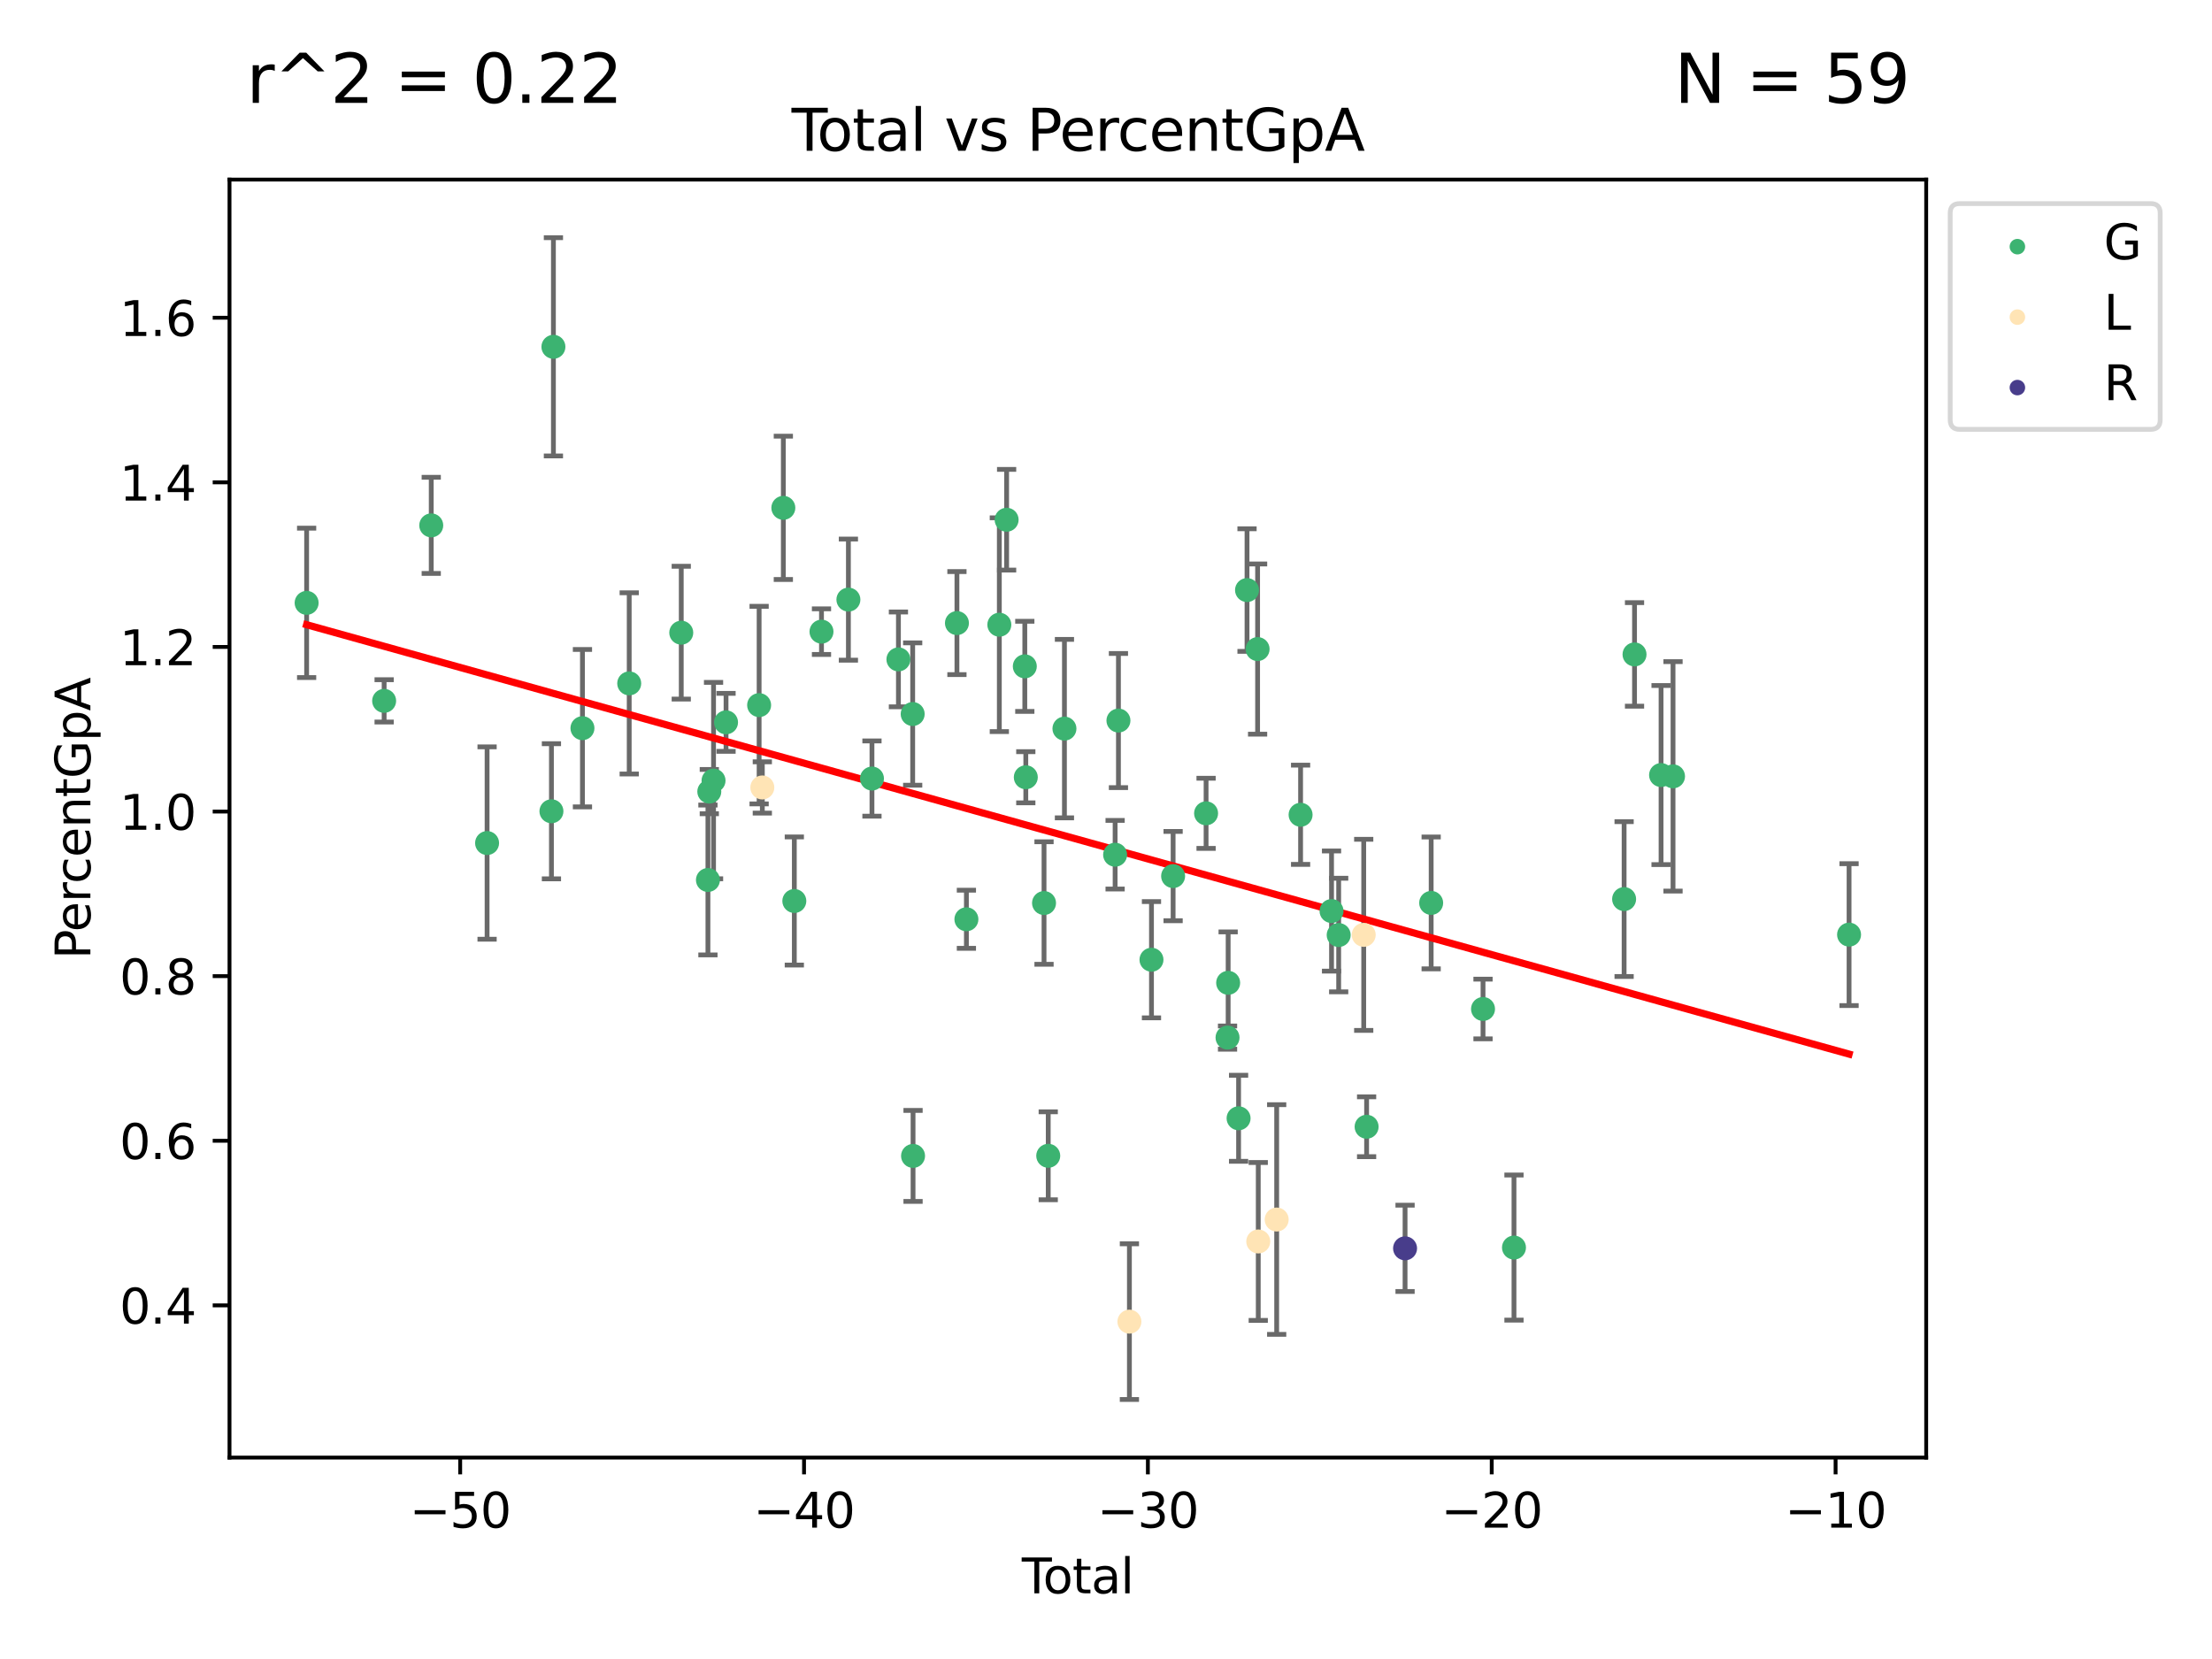<?xml version="1.0" encoding="utf-8" standalone="no"?>
<!DOCTYPE svg PUBLIC "-//W3C//DTD SVG 1.1//EN"
  "http://www.w3.org/Graphics/SVG/1.1/DTD/svg11.dtd">
<svg xmlns:xlink="http://www.w3.org/1999/xlink" width="460.8pt" height="345.6pt" viewBox="0 0 460.8 345.6" xmlns="http://www.w3.org/2000/svg" version="1.1">
 <defs>
  <style type="text/css">*{stroke-linejoin: round; stroke-linecap: butt}</style>
 </defs>
 <g id="figure_1">
  <g id="patch_1">
   <path d="M 0 345.6 
L 460.8 345.6 
L 460.8 0 
L 0 0 
z
" style="fill: #ffffff"/>
  </g>
  <g id="axes_1">
   <g id="patch_2">
    <path d="M 47.81 303.64 
L 401.26 303.64 
L 401.26 37.411 
L 47.81 37.411 
z
" style="fill: #ffffff"/>
   </g>
   <g id="PathCollection_1">
    <defs>
     <path id="me0193d5824" d="M 0 1.118 
C 0.297 1.118 0.581 1 0.791 0.791 
C 1 0.581 1.118 0.297 1.118 0 
C 1.118 -0.297 1 -0.581 0.791 -0.791 
C 0.581 -1 0.297 -1.118 0 -1.118 
C -0.297 -1.118 -0.581 -1 -0.791 -0.791 
C -1 -0.581 -1.118 -0.297 -1.118 0 
C -1.118 0.297 -1 0.581 -0.791 0.791 
C -0.581 1 -0.297 1.118 0 1.118 
z
" style="stroke: #3cb371"/>
    </defs>
    <g clip-path="url(#p0955174770)">
     <use xlink:href="#me0193d5824" x="63.876" y="125.587" style="fill: #3cb371; stroke: #3cb371"/>
     <use xlink:href="#me0193d5824" x="80.023" y="146.001" style="fill: #3cb371; stroke: #3cb371"/>
     <use xlink:href="#me0193d5824" x="89.836" y="109.444" style="fill: #3cb371; stroke: #3cb371"/>
     <use xlink:href="#me0193d5824" x="101.468" y="175.621" style="fill: #3cb371; stroke: #3cb371"/>
     <use xlink:href="#me0193d5824" x="114.874" y="169.002" style="fill: #3cb371; stroke: #3cb371"/>
     <use xlink:href="#me0193d5824" x="115.287" y="72.246" style="fill: #3cb371; stroke: #3cb371"/>
     <use xlink:href="#me0193d5824" x="121.335" y="151.692" style="fill: #3cb371; stroke: #3cb371"/>
     <use xlink:href="#me0193d5824" x="131.077" y="142.363" style="fill: #3cb371; stroke: #3cb371"/>
     <use xlink:href="#me0193d5824" x="141.918" y="131.799" style="fill: #3cb371; stroke: #3cb371"/>
     <use xlink:href="#me0193d5824" x="147.475" y="183.316" style="fill: #3cb371; stroke: #3cb371"/>
     <use xlink:href="#me0193d5824" x="147.761" y="164.901" style="fill: #3cb371; stroke: #3cb371"/>
     <use xlink:href="#me0193d5824" x="148.644" y="162.611" style="fill: #3cb371; stroke: #3cb371"/>
     <use xlink:href="#me0193d5824" x="151.246" y="150.478" style="fill: #3cb371; stroke: #3cb371"/>
     <use xlink:href="#me0193d5824" x="158.14" y="146.887" style="fill: #3cb371; stroke: #3cb371"/>
     <use xlink:href="#me0193d5824" x="163.184" y="105.792" style="fill: #3cb371; stroke: #3cb371"/>
     <use xlink:href="#me0193d5824" x="165.473" y="187.694" style="fill: #3cb371; stroke: #3cb371"/>
     <use xlink:href="#me0193d5824" x="171.131" y="131.583" style="fill: #3cb371; stroke: #3cb371"/>
     <use xlink:href="#me0193d5824" x="176.738" y="124.91" style="fill: #3cb371; stroke: #3cb371"/>
     <use xlink:href="#me0193d5824" x="181.647" y="162.185" style="fill: #3cb371; stroke: #3cb371"/>
     <use xlink:href="#me0193d5824" x="187.159" y="137.365" style="fill: #3cb371; stroke: #3cb371"/>
     <use xlink:href="#me0193d5824" x="190.128" y="148.744" style="fill: #3cb371; stroke: #3cb371"/>
     <use xlink:href="#me0193d5824" x="190.206" y="240.799" style="fill: #3cb371; stroke: #3cb371"/>
     <use xlink:href="#me0193d5824" x="199.347" y="129.8" style="fill: #3cb371; stroke: #3cb371"/>
     <use xlink:href="#me0193d5824" x="201.319" y="191.501" style="fill: #3cb371; stroke: #3cb371"/>
     <use xlink:href="#me0193d5824" x="208.179" y="130.138" style="fill: #3cb371; stroke: #3cb371"/>
     <use xlink:href="#me0193d5824" x="209.697" y="108.273" style="fill: #3cb371; stroke: #3cb371"/>
     <use xlink:href="#me0193d5824" x="213.486" y="138.811" style="fill: #3cb371; stroke: #3cb371"/>
     <use xlink:href="#me0193d5824" x="213.693" y="161.918" style="fill: #3cb371; stroke: #3cb371"/>
     <use xlink:href="#me0193d5824" x="217.491" y="188.119" style="fill: #3cb371; stroke: #3cb371"/>
     <use xlink:href="#me0193d5824" x="218.367" y="240.773" style="fill: #3cb371; stroke: #3cb371"/>
     <use xlink:href="#me0193d5824" x="221.743" y="151.783" style="fill: #3cb371; stroke: #3cb371"/>
     <use xlink:href="#me0193d5824" x="232.299" y="178.053" style="fill: #3cb371; stroke: #3cb371"/>
     <use xlink:href="#me0193d5824" x="232.992" y="150.105" style="fill: #3cb371; stroke: #3cb371"/>
     <use xlink:href="#me0193d5824" x="239.874" y="199.928" style="fill: #3cb371; stroke: #3cb371"/>
     <use xlink:href="#me0193d5824" x="244.381" y="182.505" style="fill: #3cb371; stroke: #3cb371"/>
     <use xlink:href="#me0193d5824" x="251.249" y="169.43" style="fill: #3cb371; stroke: #3cb371"/>
     <use xlink:href="#me0193d5824" x="255.718" y="216.149" style="fill: #3cb371; stroke: #3cb371"/>
     <use xlink:href="#me0193d5824" x="255.847" y="204.74" style="fill: #3cb371; stroke: #3cb371"/>
     <use xlink:href="#me0193d5824" x="258.02" y="232.96" style="fill: #3cb371; stroke: #3cb371"/>
     <use xlink:href="#me0193d5824" x="259.778" y="122.923" style="fill: #3cb371; stroke: #3cb371"/>
     <use xlink:href="#me0193d5824" x="261.981" y="135.213" style="fill: #3cb371; stroke: #3cb371"/>
     <use xlink:href="#me0193d5824" x="270.937" y="169.73" style="fill: #3cb371; stroke: #3cb371"/>
     <use xlink:href="#me0193d5824" x="277.384" y="189.787" style="fill: #3cb371; stroke: #3cb371"/>
     <use xlink:href="#me0193d5824" x="278.871" y="194.783" style="fill: #3cb371; stroke: #3cb371"/>
     <use xlink:href="#me0193d5824" x="284.689" y="234.722" style="fill: #3cb371; stroke: #3cb371"/>
     <use xlink:href="#me0193d5824" x="298.138" y="188.093" style="fill: #3cb371; stroke: #3cb371"/>
     <use xlink:href="#me0193d5824" x="308.941" y="210.189" style="fill: #3cb371; stroke: #3cb371"/>
     <use xlink:href="#me0193d5824" x="315.39" y="259.891" style="fill: #3cb371; stroke: #3cb371"/>
     <use xlink:href="#me0193d5824" x="338.333" y="187.295" style="fill: #3cb371; stroke: #3cb371"/>
     <use xlink:href="#me0193d5824" x="340.502" y="136.328" style="fill: #3cb371; stroke: #3cb371"/>
     <use xlink:href="#me0193d5824" x="346.03" y="161.457" style="fill: #3cb371; stroke: #3cb371"/>
     <use xlink:href="#me0193d5824" x="348.522" y="161.73" style="fill: #3cb371; stroke: #3cb371"/>
     <use xlink:href="#me0193d5824" x="385.194" y="194.698" style="fill: #3cb371; stroke: #3cb371"/>
    </g>
   </g>
   <g id="PathCollection_2">
    <defs>
     <path id="m90d10469d2" d="M 0 1.118 
C 0.297 1.118 0.581 1 0.791 0.791 
C 1 0.581 1.118 0.297 1.118 0 
C 1.118 -0.297 1 -0.581 0.791 -0.791 
C 0.581 -1 0.297 -1.118 0 -1.118 
C -0.297 -1.118 -0.581 -1 -0.791 -0.791 
C -1 -0.581 -1.118 -0.297 -1.118 0 
C -1.118 0.297 -1 0.581 -0.791 0.791 
C -0.581 1 -0.297 1.118 0 1.118 
z
" style="stroke: #ffe4b5"/>
    </defs>
    <g clip-path="url(#p0955174770)">
     <use xlink:href="#m90d10469d2" x="158.806" y="164.042" style="fill: #ffe4b5; stroke: #ffe4b5"/>
     <use xlink:href="#m90d10469d2" x="235.276" y="275.322" style="fill: #ffe4b5; stroke: #ffe4b5"/>
     <use xlink:href="#m90d10469d2" x="262.118" y="258.62" style="fill: #ffe4b5; stroke: #ffe4b5"/>
     <use xlink:href="#m90d10469d2" x="265.955" y="254.051" style="fill: #ffe4b5; stroke: #ffe4b5"/>
     <use xlink:href="#m90d10469d2" x="284.087" y="194.748" style="fill: #ffe4b5; stroke: #ffe4b5"/>
    </g>
   </g>
   <g id="PathCollection_3">
    <defs>
     <path id="m3d578e8b15" d="M 0 1.118 
C 0.297 1.118 0.581 1 0.791 0.791 
C 1 0.581 1.118 0.297 1.118 0 
C 1.118 -0.297 1 -0.581 0.791 -0.791 
C 0.581 -1 0.297 -1.118 0 -1.118 
C -0.297 -1.118 -0.581 -1 -0.791 -0.791 
C -1 -0.581 -1.118 -0.297 -1.118 0 
C -1.118 0.297 -1 0.581 -0.791 0.791 
C -0.581 1 -0.297 1.118 0 1.118 
z
" style="stroke: #483d8b"/>
    </defs>
    <g clip-path="url(#p0955174770)">
     <use xlink:href="#m3d578e8b15" x="292.701" y="260.051" style="fill: #483d8b; stroke: #483d8b"/>
    </g>
   </g>
   <g id="matplotlib.axis_1">
    <g id="xtick_1">
     <g id="line2d_1">
      <defs>
       <path id="m7d3eb7e6e9" d="M 0 0 
L 0 3.5 
" style="stroke: #000000; stroke-width: 0.8"/>
      </defs>
      <g>
       <use xlink:href="#m7d3eb7e6e9" x="95.864" y="303.64" style="stroke: #000000; stroke-width: 0.8"/>
      </g>
     </g>
     <g id="text_1">
      <!-- −50 -->
      <g transform="translate(85.312 318.238)scale(0.1 -0.1)">
       <defs>
        <path id="DejaVuSans-2212" d="M 678 2272 
L 4684 2272 
L 4684 1741 
L 678 1741 
L 678 2272 
z
" transform="scale(0.016)"/>
        <path id="DejaVuSans-35" d="M 691 4666 
L 3169 4666 
L 3169 4134 
L 1269 4134 
L 1269 2991 
Q 1406 3038 1543 3061 
Q 1681 3084 1819 3084 
Q 2600 3084 3056 2656 
Q 3513 2228 3513 1497 
Q 3513 744 3044 326 
Q 2575 -91 1722 -91 
Q 1428 -91 1123 -41 
Q 819 9 494 109 
L 494 744 
Q 775 591 1075 516 
Q 1375 441 1709 441 
Q 2250 441 2565 725 
Q 2881 1009 2881 1497 
Q 2881 1984 2565 2268 
Q 2250 2553 1709 2553 
Q 1456 2553 1204 2497 
Q 953 2441 691 2322 
L 691 4666 
z
" transform="scale(0.016)"/>
        <path id="DejaVuSans-30" d="M 2034 4250 
Q 1547 4250 1301 3770 
Q 1056 3291 1056 2328 
Q 1056 1369 1301 889 
Q 1547 409 2034 409 
Q 2525 409 2770 889 
Q 3016 1369 3016 2328 
Q 3016 3291 2770 3770 
Q 2525 4250 2034 4250 
z
M 2034 4750 
Q 2819 4750 3233 4129 
Q 3647 3509 3647 2328 
Q 3647 1150 3233 529 
Q 2819 -91 2034 -91 
Q 1250 -91 836 529 
Q 422 1150 422 2328 
Q 422 3509 836 4129 
Q 1250 4750 2034 4750 
z
" transform="scale(0.016)"/>
       </defs>
       <use xlink:href="#DejaVuSans-2212"/>
       <use xlink:href="#DejaVuSans-35" x="83.789"/>
       <use xlink:href="#DejaVuSans-30" x="147.412"/>
      </g>
     </g>
    </g>
    <g id="xtick_2">
     <g id="line2d_2">
      <g>
       <use xlink:href="#m7d3eb7e6e9" x="167.495" y="303.64" style="stroke: #000000; stroke-width: 0.8"/>
      </g>
     </g>
     <g id="text_2">
      <!-- −40 -->
      <g transform="translate(156.942 318.238)scale(0.1 -0.1)">
       <defs>
        <path id="DejaVuSans-34" d="M 2419 4116 
L 825 1625 
L 2419 1625 
L 2419 4116 
z
M 2253 4666 
L 3047 4666 
L 3047 1625 
L 3713 1625 
L 3713 1100 
L 3047 1100 
L 3047 0 
L 2419 0 
L 2419 1100 
L 313 1100 
L 313 1709 
L 2253 4666 
z
" transform="scale(0.016)"/>
       </defs>
       <use xlink:href="#DejaVuSans-2212"/>
       <use xlink:href="#DejaVuSans-34" x="83.789"/>
       <use xlink:href="#DejaVuSans-30" x="147.412"/>
      </g>
     </g>
    </g>
    <g id="xtick_3">
     <g id="line2d_3">
      <g>
       <use xlink:href="#m7d3eb7e6e9" x="239.125" y="303.64" style="stroke: #000000; stroke-width: 0.8"/>
      </g>
     </g>
     <g id="text_3">
      <!-- −30 -->
      <g transform="translate(228.573 318.238)scale(0.1 -0.1)">
       <defs>
        <path id="DejaVuSans-33" d="M 2597 2516 
Q 3050 2419 3304 2112 
Q 3559 1806 3559 1356 
Q 3559 666 3084 287 
Q 2609 -91 1734 -91 
Q 1441 -91 1130 -33 
Q 819 25 488 141 
L 488 750 
Q 750 597 1062 519 
Q 1375 441 1716 441 
Q 2309 441 2620 675 
Q 2931 909 2931 1356 
Q 2931 1769 2642 2001 
Q 2353 2234 1838 2234 
L 1294 2234 
L 1294 2753 
L 1863 2753 
Q 2328 2753 2575 2939 
Q 2822 3125 2822 3475 
Q 2822 3834 2567 4026 
Q 2313 4219 1838 4219 
Q 1578 4219 1281 4162 
Q 984 4106 628 3988 
L 628 4550 
Q 988 4650 1302 4700 
Q 1616 4750 1894 4750 
Q 2613 4750 3031 4423 
Q 3450 4097 3450 3541 
Q 3450 3153 3228 2886 
Q 3006 2619 2597 2516 
z
" transform="scale(0.016)"/>
       </defs>
       <use xlink:href="#DejaVuSans-2212"/>
       <use xlink:href="#DejaVuSans-33" x="83.789"/>
       <use xlink:href="#DejaVuSans-30" x="147.412"/>
      </g>
     </g>
    </g>
    <g id="xtick_4">
     <g id="line2d_4">
      <g>
       <use xlink:href="#m7d3eb7e6e9" x="310.756" y="303.64" style="stroke: #000000; stroke-width: 0.8"/>
      </g>
     </g>
     <g id="text_4">
      <!-- −20 -->
      <g transform="translate(300.203 318.238)scale(0.1 -0.1)">
       <defs>
        <path id="DejaVuSans-32" d="M 1228 531 
L 3431 531 
L 3431 0 
L 469 0 
L 469 531 
Q 828 903 1448 1529 
Q 2069 2156 2228 2338 
Q 2531 2678 2651 2914 
Q 2772 3150 2772 3378 
Q 2772 3750 2511 3984 
Q 2250 4219 1831 4219 
Q 1534 4219 1204 4116 
Q 875 4013 500 3803 
L 500 4441 
Q 881 4594 1212 4672 
Q 1544 4750 1819 4750 
Q 2544 4750 2975 4387 
Q 3406 4025 3406 3419 
Q 3406 3131 3298 2873 
Q 3191 2616 2906 2266 
Q 2828 2175 2409 1742 
Q 1991 1309 1228 531 
z
" transform="scale(0.016)"/>
       </defs>
       <use xlink:href="#DejaVuSans-2212"/>
       <use xlink:href="#DejaVuSans-32" x="83.789"/>
       <use xlink:href="#DejaVuSans-30" x="147.412"/>
      </g>
     </g>
    </g>
    <g id="xtick_5">
     <g id="line2d_5">
      <g>
       <use xlink:href="#m7d3eb7e6e9" x="382.386" y="303.64" style="stroke: #000000; stroke-width: 0.8"/>
      </g>
     </g>
     <g id="text_5">
      <!-- −10 -->
      <g transform="translate(371.834 318.238)scale(0.1 -0.1)">
       <defs>
        <path id="DejaVuSans-31" d="M 794 531 
L 1825 531 
L 1825 4091 
L 703 3866 
L 703 4441 
L 1819 4666 
L 2450 4666 
L 2450 531 
L 3481 531 
L 3481 0 
L 794 0 
L 794 531 
z
" transform="scale(0.016)"/>
       </defs>
       <use xlink:href="#DejaVuSans-2212"/>
       <use xlink:href="#DejaVuSans-31" x="83.789"/>
       <use xlink:href="#DejaVuSans-30" x="147.412"/>
      </g>
     </g>
    </g>
    <g id="text_6">
     <!-- Total -->
     <g transform="translate(212.858 331.917)scale(0.1 -0.1)">
      <defs>
       <path id="DejaVuSans-54" d="M -19 4666 
L 3928 4666 
L 3928 4134 
L 2272 4134 
L 2272 0 
L 1638 0 
L 1638 4134 
L -19 4134 
L -19 4666 
z
" transform="scale(0.016)"/>
       <path id="DejaVuSans-6f" d="M 1959 3097 
Q 1497 3097 1228 2736 
Q 959 2375 959 1747 
Q 959 1119 1226 758 
Q 1494 397 1959 397 
Q 2419 397 2687 759 
Q 2956 1122 2956 1747 
Q 2956 2369 2687 2733 
Q 2419 3097 1959 3097 
z
M 1959 3584 
Q 2709 3584 3137 3096 
Q 3566 2609 3566 1747 
Q 3566 888 3137 398 
Q 2709 -91 1959 -91 
Q 1206 -91 779 398 
Q 353 888 353 1747 
Q 353 2609 779 3096 
Q 1206 3584 1959 3584 
z
" transform="scale(0.016)"/>
       <path id="DejaVuSans-74" d="M 1172 4494 
L 1172 3500 
L 2356 3500 
L 2356 3053 
L 1172 3053 
L 1172 1153 
Q 1172 725 1289 603 
Q 1406 481 1766 481 
L 2356 481 
L 2356 0 
L 1766 0 
Q 1100 0 847 248 
Q 594 497 594 1153 
L 594 3053 
L 172 3053 
L 172 3500 
L 594 3500 
L 594 4494 
L 1172 4494 
z
" transform="scale(0.016)"/>
       <path id="DejaVuSans-61" d="M 2194 1759 
Q 1497 1759 1228 1600 
Q 959 1441 959 1056 
Q 959 750 1161 570 
Q 1363 391 1709 391 
Q 2188 391 2477 730 
Q 2766 1069 2766 1631 
L 2766 1759 
L 2194 1759 
z
M 3341 1997 
L 3341 0 
L 2766 0 
L 2766 531 
Q 2569 213 2275 61 
Q 1981 -91 1556 -91 
Q 1019 -91 701 211 
Q 384 513 384 1019 
Q 384 1609 779 1909 
Q 1175 2209 1959 2209 
L 2766 2209 
L 2766 2266 
Q 2766 2663 2505 2880 
Q 2244 3097 1772 3097 
Q 1472 3097 1187 3025 
Q 903 2953 641 2809 
L 641 3341 
Q 956 3463 1253 3523 
Q 1550 3584 1831 3584 
Q 2591 3584 2966 3190 
Q 3341 2797 3341 1997 
z
" transform="scale(0.016)"/>
       <path id="DejaVuSans-6c" d="M 603 4863 
L 1178 4863 
L 1178 0 
L 603 0 
L 603 4863 
z
" transform="scale(0.016)"/>
      </defs>
      <use xlink:href="#DejaVuSans-54"/>
      <use xlink:href="#DejaVuSans-6f" x="44.084"/>
      <use xlink:href="#DejaVuSans-74" x="105.266"/>
      <use xlink:href="#DejaVuSans-61" x="144.475"/>
      <use xlink:href="#DejaVuSans-6c" x="205.754"/>
     </g>
    </g>
   </g>
   <g id="matplotlib.axis_2">
    <g id="ytick_1">
     <g id="line2d_6">
      <defs>
       <path id="m58d107d7d3" d="M 0 0 
L -3.5 0 
" style="stroke: #000000; stroke-width: 0.8"/>
      </defs>
      <g>
       <use xlink:href="#m58d107d7d3" x="47.81" y="271.934" style="stroke: #000000; stroke-width: 0.8"/>
      </g>
     </g>
     <g id="text_7">
      <!-- 0.4 -->
      <g transform="translate(24.907 275.734)scale(0.1 -0.1)">
       <defs>
        <path id="DejaVuSans-2e" d="M 684 794 
L 1344 794 
L 1344 0 
L 684 0 
L 684 794 
z
" transform="scale(0.016)"/>
       </defs>
       <use xlink:href="#DejaVuSans-30"/>
       <use xlink:href="#DejaVuSans-2e" x="63.623"/>
       <use xlink:href="#DejaVuSans-34" x="95.41"/>
      </g>
     </g>
    </g>
    <g id="ytick_2">
     <g id="line2d_7">
      <g>
       <use xlink:href="#m58d107d7d3" x="47.81" y="237.643" style="stroke: #000000; stroke-width: 0.8"/>
      </g>
     </g>
     <g id="text_8">
      <!-- 0.6 -->
      <g transform="translate(24.907 241.443)scale(0.1 -0.1)">
       <defs>
        <path id="DejaVuSans-36" d="M 2113 2584 
Q 1688 2584 1439 2293 
Q 1191 2003 1191 1497 
Q 1191 994 1439 701 
Q 1688 409 2113 409 
Q 2538 409 2786 701 
Q 3034 994 3034 1497 
Q 3034 2003 2786 2293 
Q 2538 2584 2113 2584 
z
M 3366 4563 
L 3366 3988 
Q 3128 4100 2886 4159 
Q 2644 4219 2406 4219 
Q 1781 4219 1451 3797 
Q 1122 3375 1075 2522 
Q 1259 2794 1537 2939 
Q 1816 3084 2150 3084 
Q 2853 3084 3261 2657 
Q 3669 2231 3669 1497 
Q 3669 778 3244 343 
Q 2819 -91 2113 -91 
Q 1303 -91 875 529 
Q 447 1150 447 2328 
Q 447 3434 972 4092 
Q 1497 4750 2381 4750 
Q 2619 4750 2861 4703 
Q 3103 4656 3366 4563 
z
" transform="scale(0.016)"/>
       </defs>
       <use xlink:href="#DejaVuSans-30"/>
       <use xlink:href="#DejaVuSans-2e" x="63.623"/>
       <use xlink:href="#DejaVuSans-36" x="95.41"/>
      </g>
     </g>
    </g>
    <g id="ytick_3">
     <g id="line2d_8">
      <g>
       <use xlink:href="#m58d107d7d3" x="47.81" y="203.352" style="stroke: #000000; stroke-width: 0.8"/>
      </g>
     </g>
     <g id="text_9">
      <!-- 0.8 -->
      <g transform="translate(24.907 207.152)scale(0.1 -0.1)">
       <defs>
        <path id="DejaVuSans-38" d="M 2034 2216 
Q 1584 2216 1326 1975 
Q 1069 1734 1069 1313 
Q 1069 891 1326 650 
Q 1584 409 2034 409 
Q 2484 409 2743 651 
Q 3003 894 3003 1313 
Q 3003 1734 2745 1975 
Q 2488 2216 2034 2216 
z
M 1403 2484 
Q 997 2584 770 2862 
Q 544 3141 544 3541 
Q 544 4100 942 4425 
Q 1341 4750 2034 4750 
Q 2731 4750 3128 4425 
Q 3525 4100 3525 3541 
Q 3525 3141 3298 2862 
Q 3072 2584 2669 2484 
Q 3125 2378 3379 2068 
Q 3634 1759 3634 1313 
Q 3634 634 3220 271 
Q 2806 -91 2034 -91 
Q 1263 -91 848 271 
Q 434 634 434 1313 
Q 434 1759 690 2068 
Q 947 2378 1403 2484 
z
M 1172 3481 
Q 1172 3119 1398 2916 
Q 1625 2713 2034 2713 
Q 2441 2713 2670 2916 
Q 2900 3119 2900 3481 
Q 2900 3844 2670 4047 
Q 2441 4250 2034 4250 
Q 1625 4250 1398 4047 
Q 1172 3844 1172 3481 
z
" transform="scale(0.016)"/>
       </defs>
       <use xlink:href="#DejaVuSans-30"/>
       <use xlink:href="#DejaVuSans-2e" x="63.623"/>
       <use xlink:href="#DejaVuSans-38" x="95.41"/>
      </g>
     </g>
    </g>
    <g id="ytick_4">
     <g id="line2d_9">
      <g>
       <use xlink:href="#m58d107d7d3" x="47.81" y="169.061" style="stroke: #000000; stroke-width: 0.8"/>
      </g>
     </g>
     <g id="text_10">
      <!-- 1.0 -->
      <g transform="translate(24.907 172.861)scale(0.1 -0.1)">
       <use xlink:href="#DejaVuSans-31"/>
       <use xlink:href="#DejaVuSans-2e" x="63.623"/>
       <use xlink:href="#DejaVuSans-30" x="95.41"/>
      </g>
     </g>
    </g>
    <g id="ytick_5">
     <g id="line2d_10">
      <g>
       <use xlink:href="#m58d107d7d3" x="47.81" y="134.77" style="stroke: #000000; stroke-width: 0.8"/>
      </g>
     </g>
     <g id="text_11">
      <!-- 1.2 -->
      <g transform="translate(24.907 138.57)scale(0.1 -0.1)">
       <use xlink:href="#DejaVuSans-31"/>
       <use xlink:href="#DejaVuSans-2e" x="63.623"/>
       <use xlink:href="#DejaVuSans-32" x="95.41"/>
      </g>
     </g>
    </g>
    <g id="ytick_6">
     <g id="line2d_11">
      <g>
       <use xlink:href="#m58d107d7d3" x="47.81" y="100.479" style="stroke: #000000; stroke-width: 0.8"/>
      </g>
     </g>
     <g id="text_12">
      <!-- 1.4 -->
      <g transform="translate(24.907 104.279)scale(0.1 -0.1)">
       <use xlink:href="#DejaVuSans-31"/>
       <use xlink:href="#DejaVuSans-2e" x="63.623"/>
       <use xlink:href="#DejaVuSans-34" x="95.41"/>
      </g>
     </g>
    </g>
    <g id="ytick_7">
     <g id="line2d_12">
      <g>
       <use xlink:href="#m58d107d7d3" x="47.81" y="66.188" style="stroke: #000000; stroke-width: 0.8"/>
      </g>
     </g>
     <g id="text_13">
      <!-- 1.6 -->
      <g transform="translate(24.907 69.988)scale(0.1 -0.1)">
       <use xlink:href="#DejaVuSans-31"/>
       <use xlink:href="#DejaVuSans-2e" x="63.623"/>
       <use xlink:href="#DejaVuSans-36" x="95.41"/>
      </g>
     </g>
    </g>
    <g id="text_14">
     <!-- PercentGpA -->
     <g transform="translate(18.827 199.802)rotate(-90)scale(0.1 -0.1)">
      <defs>
       <path id="DejaVuSans-50" d="M 1259 4147 
L 1259 2394 
L 2053 2394 
Q 2494 2394 2734 2622 
Q 2975 2850 2975 3272 
Q 2975 3691 2734 3919 
Q 2494 4147 2053 4147 
L 1259 4147 
z
M 628 4666 
L 2053 4666 
Q 2838 4666 3239 4311 
Q 3641 3956 3641 3272 
Q 3641 2581 3239 2228 
Q 2838 1875 2053 1875 
L 1259 1875 
L 1259 0 
L 628 0 
L 628 4666 
z
" transform="scale(0.016)"/>
       <path id="DejaVuSans-65" d="M 3597 1894 
L 3597 1613 
L 953 1613 
Q 991 1019 1311 708 
Q 1631 397 2203 397 
Q 2534 397 2845 478 
Q 3156 559 3463 722 
L 3463 178 
Q 3153 47 2828 -22 
Q 2503 -91 2169 -91 
Q 1331 -91 842 396 
Q 353 884 353 1716 
Q 353 2575 817 3079 
Q 1281 3584 2069 3584 
Q 2775 3584 3186 3129 
Q 3597 2675 3597 1894 
z
M 3022 2063 
Q 3016 2534 2758 2815 
Q 2500 3097 2075 3097 
Q 1594 3097 1305 2825 
Q 1016 2553 972 2059 
L 3022 2063 
z
" transform="scale(0.016)"/>
       <path id="DejaVuSans-72" d="M 2631 2963 
Q 2534 3019 2420 3045 
Q 2306 3072 2169 3072 
Q 1681 3072 1420 2755 
Q 1159 2438 1159 1844 
L 1159 0 
L 581 0 
L 581 3500 
L 1159 3500 
L 1159 2956 
Q 1341 3275 1631 3429 
Q 1922 3584 2338 3584 
Q 2397 3584 2469 3576 
Q 2541 3569 2628 3553 
L 2631 2963 
z
" transform="scale(0.016)"/>
       <path id="DejaVuSans-63" d="M 3122 3366 
L 3122 2828 
Q 2878 2963 2633 3030 
Q 2388 3097 2138 3097 
Q 1578 3097 1268 2742 
Q 959 2388 959 1747 
Q 959 1106 1268 751 
Q 1578 397 2138 397 
Q 2388 397 2633 464 
Q 2878 531 3122 666 
L 3122 134 
Q 2881 22 2623 -34 
Q 2366 -91 2075 -91 
Q 1284 -91 818 406 
Q 353 903 353 1747 
Q 353 2603 823 3093 
Q 1294 3584 2113 3584 
Q 2378 3584 2631 3529 
Q 2884 3475 3122 3366 
z
" transform="scale(0.016)"/>
       <path id="DejaVuSans-6e" d="M 3513 2113 
L 3513 0 
L 2938 0 
L 2938 2094 
Q 2938 2591 2744 2837 
Q 2550 3084 2163 3084 
Q 1697 3084 1428 2787 
Q 1159 2491 1159 1978 
L 1159 0 
L 581 0 
L 581 3500 
L 1159 3500 
L 1159 2956 
Q 1366 3272 1645 3428 
Q 1925 3584 2291 3584 
Q 2894 3584 3203 3211 
Q 3513 2838 3513 2113 
z
" transform="scale(0.016)"/>
       <path id="DejaVuSans-47" d="M 3809 666 
L 3809 1919 
L 2778 1919 
L 2778 2438 
L 4434 2438 
L 4434 434 
Q 4069 175 3628 42 
Q 3188 -91 2688 -91 
Q 1594 -91 976 548 
Q 359 1188 359 2328 
Q 359 3472 976 4111 
Q 1594 4750 2688 4750 
Q 3144 4750 3555 4637 
Q 3966 4525 4313 4306 
L 4313 3634 
Q 3963 3931 3569 4081 
Q 3175 4231 2741 4231 
Q 1884 4231 1454 3753 
Q 1025 3275 1025 2328 
Q 1025 1384 1454 906 
Q 1884 428 2741 428 
Q 3075 428 3337 486 
Q 3600 544 3809 666 
z
" transform="scale(0.016)"/>
       <path id="DejaVuSans-70" d="M 1159 525 
L 1159 -1331 
L 581 -1331 
L 581 3500 
L 1159 3500 
L 1159 2969 
Q 1341 3281 1617 3432 
Q 1894 3584 2278 3584 
Q 2916 3584 3314 3078 
Q 3713 2572 3713 1747 
Q 3713 922 3314 415 
Q 2916 -91 2278 -91 
Q 1894 -91 1617 61 
Q 1341 213 1159 525 
z
M 3116 1747 
Q 3116 2381 2855 2742 
Q 2594 3103 2138 3103 
Q 1681 3103 1420 2742 
Q 1159 2381 1159 1747 
Q 1159 1113 1420 752 
Q 1681 391 2138 391 
Q 2594 391 2855 752 
Q 3116 1113 3116 1747 
z
" transform="scale(0.016)"/>
       <path id="DejaVuSans-41" d="M 2188 4044 
L 1331 1722 
L 3047 1722 
L 2188 4044 
z
M 1831 4666 
L 2547 4666 
L 4325 0 
L 3669 0 
L 3244 1197 
L 1141 1197 
L 716 0 
L 50 0 
L 1831 4666 
z
" transform="scale(0.016)"/>
      </defs>
      <use xlink:href="#DejaVuSans-50"/>
      <use xlink:href="#DejaVuSans-65" x="56.678"/>
      <use xlink:href="#DejaVuSans-72" x="118.201"/>
      <use xlink:href="#DejaVuSans-63" x="157.064"/>
      <use xlink:href="#DejaVuSans-65" x="212.045"/>
      <use xlink:href="#DejaVuSans-6e" x="273.568"/>
      <use xlink:href="#DejaVuSans-74" x="336.947"/>
      <use xlink:href="#DejaVuSans-47" x="376.156"/>
      <use xlink:href="#DejaVuSans-70" x="453.646"/>
      <use xlink:href="#DejaVuSans-41" x="517.123"/>
     </g>
    </g>
   </g>
   <g id="LineCollection_1">
    <path d="M 63.876 141.148 
L 63.876 110.026 
" clip-path="url(#p0955174770)" style="fill: none; stroke: #696969"/>
    <path d="M 80.023 150.408 
L 80.023 141.595 
" clip-path="url(#p0955174770)" style="fill: none; stroke: #696969"/>
    <path d="M 89.836 119.462 
L 89.836 99.427 
" clip-path="url(#p0955174770)" style="fill: none; stroke: #696969"/>
    <path d="M 101.468 195.657 
L 101.468 155.586 
" clip-path="url(#p0955174770)" style="fill: none; stroke: #696969"/>
    <path d="M 114.874 183.077 
L 114.874 154.927 
" clip-path="url(#p0955174770)" style="fill: none; stroke: #696969"/>
    <path d="M 115.287 94.98 
L 115.287 49.513 
" clip-path="url(#p0955174770)" style="fill: none; stroke: #696969"/>
    <path d="M 121.335 168.087 
L 121.335 135.296 
" clip-path="url(#p0955174770)" style="fill: none; stroke: #696969"/>
    <path d="M 131.077 161.238 
L 131.077 123.489 
" clip-path="url(#p0955174770)" style="fill: none; stroke: #696969"/>
    <path d="M 141.918 145.634 
L 141.918 117.963 
" clip-path="url(#p0955174770)" style="fill: none; stroke: #696969"/>
    <path d="M 147.475 198.924 
L 147.475 167.707 
" clip-path="url(#p0955174770)" style="fill: none; stroke: #696969"/>
    <path d="M 147.761 169.512 
L 147.761 160.29 
" clip-path="url(#p0955174770)" style="fill: none; stroke: #696969"/>
    <path d="M 148.644 183.068 
L 148.644 142.154 
" clip-path="url(#p0955174770)" style="fill: none; stroke: #696969"/>
    <path d="M 151.246 156.521 
L 151.246 144.436 
" clip-path="url(#p0955174770)" style="fill: none; stroke: #696969"/>
    <path d="M 158.14 167.465 
L 158.14 126.309 
" clip-path="url(#p0955174770)" style="fill: none; stroke: #696969"/>
    <path d="M 163.184 120.719 
L 163.184 90.865 
" clip-path="url(#p0955174770)" style="fill: none; stroke: #696969"/>
    <path d="M 165.473 201.038 
L 165.473 174.349 
" clip-path="url(#p0955174770)" style="fill: none; stroke: #696969"/>
    <path d="M 171.131 136.335 
L 171.131 126.831 
" clip-path="url(#p0955174770)" style="fill: none; stroke: #696969"/>
    <path d="M 176.738 137.527 
L 176.738 112.293 
" clip-path="url(#p0955174770)" style="fill: none; stroke: #696969"/>
    <path d="M 181.647 170.021 
L 181.647 154.35 
" clip-path="url(#p0955174770)" style="fill: none; stroke: #696969"/>
    <path d="M 187.159 147.244 
L 187.159 127.487 
" clip-path="url(#p0955174770)" style="fill: none; stroke: #696969"/>
    <path d="M 190.128 163.57 
L 190.128 133.918 
" clip-path="url(#p0955174770)" style="fill: none; stroke: #696969"/>
    <path d="M 190.206 250.277 
L 190.206 231.32 
" clip-path="url(#p0955174770)" style="fill: none; stroke: #696969"/>
    <path d="M 199.347 140.528 
L 199.347 119.072 
" clip-path="url(#p0955174770)" style="fill: none; stroke: #696969"/>
    <path d="M 201.319 197.554 
L 201.319 185.448 
" clip-path="url(#p0955174770)" style="fill: none; stroke: #696969"/>
    <path d="M 208.179 152.405 
L 208.179 107.872 
" clip-path="url(#p0955174770)" style="fill: none; stroke: #696969"/>
    <path d="M 209.697 118.761 
L 209.697 97.785 
" clip-path="url(#p0955174770)" style="fill: none; stroke: #696969"/>
    <path d="M 213.486 148.197 
L 213.486 129.425 
" clip-path="url(#p0955174770)" style="fill: none; stroke: #696969"/>
    <path d="M 213.693 167.249 
L 213.693 156.587 
" clip-path="url(#p0955174770)" style="fill: none; stroke: #696969"/>
    <path d="M 217.491 200.882 
L 217.491 175.356 
" clip-path="url(#p0955174770)" style="fill: none; stroke: #696969"/>
    <path d="M 218.367 249.935 
L 218.367 231.612 
" clip-path="url(#p0955174770)" style="fill: none; stroke: #696969"/>
    <path d="M 221.743 170.372 
L 221.743 133.194 
" clip-path="url(#p0955174770)" style="fill: none; stroke: #696969"/>
    <path d="M 232.299 185.202 
L 232.299 170.905 
" clip-path="url(#p0955174770)" style="fill: none; stroke: #696969"/>
    <path d="M 232.992 164.076 
L 232.992 136.133 
" clip-path="url(#p0955174770)" style="fill: none; stroke: #696969"/>
    <path d="M 239.874 212.038 
L 239.874 187.818 
" clip-path="url(#p0955174770)" style="fill: none; stroke: #696969"/>
    <path d="M 244.381 191.802 
L 244.381 173.209 
" clip-path="url(#p0955174770)" style="fill: none; stroke: #696969"/>
    <path d="M 251.249 176.738 
L 251.249 162.122 
" clip-path="url(#p0955174770)" style="fill: none; stroke: #696969"/>
    <path d="M 255.718 218.565 
L 255.718 213.732 
" clip-path="url(#p0955174770)" style="fill: none; stroke: #696969"/>
    <path d="M 255.847 215.347 
L 255.847 194.133 
" clip-path="url(#p0955174770)" style="fill: none; stroke: #696969"/>
    <path d="M 258.02 241.921 
L 258.02 224 
" clip-path="url(#p0955174770)" style="fill: none; stroke: #696969"/>
    <path d="M 259.778 135.687 
L 259.778 110.158 
" clip-path="url(#p0955174770)" style="fill: none; stroke: #696969"/>
    <path d="M 261.981 152.941 
L 261.981 117.484 
" clip-path="url(#p0955174770)" style="fill: none; stroke: #696969"/>
    <path d="M 270.937 180.069 
L 270.937 159.391 
" clip-path="url(#p0955174770)" style="fill: none; stroke: #696969"/>
    <path d="M 277.384 202.305 
L 277.384 177.269 
" clip-path="url(#p0955174770)" style="fill: none; stroke: #696969"/>
    <path d="M 278.871 206.613 
L 278.871 182.954 
" clip-path="url(#p0955174770)" style="fill: none; stroke: #696969"/>
    <path d="M 284.689 240.954 
L 284.689 228.489 
" clip-path="url(#p0955174770)" style="fill: none; stroke: #696969"/>
    <path d="M 298.138 201.83 
L 298.138 174.357 
" clip-path="url(#p0955174770)" style="fill: none; stroke: #696969"/>
    <path d="M 308.941 216.406 
L 308.941 203.973 
" clip-path="url(#p0955174770)" style="fill: none; stroke: #696969"/>
    <path d="M 315.39 275.005 
L 315.39 244.777 
" clip-path="url(#p0955174770)" style="fill: none; stroke: #696969"/>
    <path d="M 338.333 203.422 
L 338.333 171.169 
" clip-path="url(#p0955174770)" style="fill: none; stroke: #696969"/>
    <path d="M 340.502 147.112 
L 340.502 125.543 
" clip-path="url(#p0955174770)" style="fill: none; stroke: #696969"/>
    <path d="M 346.03 180.113 
L 346.03 142.801 
" clip-path="url(#p0955174770)" style="fill: none; stroke: #696969"/>
    <path d="M 348.522 185.632 
L 348.522 137.828 
" clip-path="url(#p0955174770)" style="fill: none; stroke: #696969"/>
    <path d="M 385.194 209.476 
L 385.194 179.92 
" clip-path="url(#p0955174770)" style="fill: none; stroke: #696969"/>
   </g>
   <g id="line2d_13">
    <defs>
     <path id="madb9649d01" d="M 2 0 
L -2 -0 
" style="stroke: #696969"/>
    </defs>
    <g clip-path="url(#p0955174770)">
     <use xlink:href="#madb9649d01" x="63.876" y="141.148" style="fill: #696969; stroke: #696969"/>
     <use xlink:href="#madb9649d01" x="80.023" y="150.408" style="fill: #696969; stroke: #696969"/>
     <use xlink:href="#madb9649d01" x="89.836" y="119.462" style="fill: #696969; stroke: #696969"/>
     <use xlink:href="#madb9649d01" x="101.468" y="195.657" style="fill: #696969; stroke: #696969"/>
     <use xlink:href="#madb9649d01" x="114.874" y="183.077" style="fill: #696969; stroke: #696969"/>
     <use xlink:href="#madb9649d01" x="115.287" y="94.98" style="fill: #696969; stroke: #696969"/>
     <use xlink:href="#madb9649d01" x="121.335" y="168.087" style="fill: #696969; stroke: #696969"/>
     <use xlink:href="#madb9649d01" x="131.077" y="161.238" style="fill: #696969; stroke: #696969"/>
     <use xlink:href="#madb9649d01" x="141.918" y="145.634" style="fill: #696969; stroke: #696969"/>
     <use xlink:href="#madb9649d01" x="147.475" y="198.924" style="fill: #696969; stroke: #696969"/>
     <use xlink:href="#madb9649d01" x="147.761" y="169.512" style="fill: #696969; stroke: #696969"/>
     <use xlink:href="#madb9649d01" x="148.644" y="183.068" style="fill: #696969; stroke: #696969"/>
     <use xlink:href="#madb9649d01" x="151.246" y="156.521" style="fill: #696969; stroke: #696969"/>
     <use xlink:href="#madb9649d01" x="158.14" y="167.465" style="fill: #696969; stroke: #696969"/>
     <use xlink:href="#madb9649d01" x="163.184" y="120.719" style="fill: #696969; stroke: #696969"/>
     <use xlink:href="#madb9649d01" x="165.473" y="201.038" style="fill: #696969; stroke: #696969"/>
     <use xlink:href="#madb9649d01" x="171.131" y="136.335" style="fill: #696969; stroke: #696969"/>
     <use xlink:href="#madb9649d01" x="176.738" y="137.527" style="fill: #696969; stroke: #696969"/>
     <use xlink:href="#madb9649d01" x="181.647" y="170.021" style="fill: #696969; stroke: #696969"/>
     <use xlink:href="#madb9649d01" x="187.159" y="147.244" style="fill: #696969; stroke: #696969"/>
     <use xlink:href="#madb9649d01" x="190.128" y="163.57" style="fill: #696969; stroke: #696969"/>
     <use xlink:href="#madb9649d01" x="190.206" y="250.277" style="fill: #696969; stroke: #696969"/>
     <use xlink:href="#madb9649d01" x="199.347" y="140.528" style="fill: #696969; stroke: #696969"/>
     <use xlink:href="#madb9649d01" x="201.319" y="197.554" style="fill: #696969; stroke: #696969"/>
     <use xlink:href="#madb9649d01" x="208.179" y="152.405" style="fill: #696969; stroke: #696969"/>
     <use xlink:href="#madb9649d01" x="209.697" y="118.761" style="fill: #696969; stroke: #696969"/>
     <use xlink:href="#madb9649d01" x="213.486" y="148.197" style="fill: #696969; stroke: #696969"/>
     <use xlink:href="#madb9649d01" x="213.693" y="167.249" style="fill: #696969; stroke: #696969"/>
     <use xlink:href="#madb9649d01" x="217.491" y="200.882" style="fill: #696969; stroke: #696969"/>
     <use xlink:href="#madb9649d01" x="218.367" y="249.935" style="fill: #696969; stroke: #696969"/>
     <use xlink:href="#madb9649d01" x="221.743" y="170.372" style="fill: #696969; stroke: #696969"/>
     <use xlink:href="#madb9649d01" x="232.299" y="185.202" style="fill: #696969; stroke: #696969"/>
     <use xlink:href="#madb9649d01" x="232.992" y="164.076" style="fill: #696969; stroke: #696969"/>
     <use xlink:href="#madb9649d01" x="239.874" y="212.038" style="fill: #696969; stroke: #696969"/>
     <use xlink:href="#madb9649d01" x="244.381" y="191.802" style="fill: #696969; stroke: #696969"/>
     <use xlink:href="#madb9649d01" x="251.249" y="176.738" style="fill: #696969; stroke: #696969"/>
     <use xlink:href="#madb9649d01" x="255.718" y="218.565" style="fill: #696969; stroke: #696969"/>
     <use xlink:href="#madb9649d01" x="255.847" y="215.347" style="fill: #696969; stroke: #696969"/>
     <use xlink:href="#madb9649d01" x="258.02" y="241.921" style="fill: #696969; stroke: #696969"/>
     <use xlink:href="#madb9649d01" x="259.778" y="135.687" style="fill: #696969; stroke: #696969"/>
     <use xlink:href="#madb9649d01" x="261.981" y="152.941" style="fill: #696969; stroke: #696969"/>
     <use xlink:href="#madb9649d01" x="270.937" y="180.069" style="fill: #696969; stroke: #696969"/>
     <use xlink:href="#madb9649d01" x="277.384" y="202.305" style="fill: #696969; stroke: #696969"/>
     <use xlink:href="#madb9649d01" x="278.871" y="206.613" style="fill: #696969; stroke: #696969"/>
     <use xlink:href="#madb9649d01" x="284.689" y="240.954" style="fill: #696969; stroke: #696969"/>
     <use xlink:href="#madb9649d01" x="298.138" y="201.83" style="fill: #696969; stroke: #696969"/>
     <use xlink:href="#madb9649d01" x="308.941" y="216.406" style="fill: #696969; stroke: #696969"/>
     <use xlink:href="#madb9649d01" x="315.39" y="275.005" style="fill: #696969; stroke: #696969"/>
     <use xlink:href="#madb9649d01" x="338.333" y="203.422" style="fill: #696969; stroke: #696969"/>
     <use xlink:href="#madb9649d01" x="340.502" y="147.112" style="fill: #696969; stroke: #696969"/>
     <use xlink:href="#madb9649d01" x="346.03" y="180.113" style="fill: #696969; stroke: #696969"/>
     <use xlink:href="#madb9649d01" x="348.522" y="185.632" style="fill: #696969; stroke: #696969"/>
     <use xlink:href="#madb9649d01" x="385.194" y="209.476" style="fill: #696969; stroke: #696969"/>
    </g>
   </g>
   <g id="line2d_14">
    <g clip-path="url(#p0955174770)">
     <use xlink:href="#madb9649d01" x="63.876" y="110.026" style="fill: #696969; stroke: #696969"/>
     <use xlink:href="#madb9649d01" x="80.023" y="141.595" style="fill: #696969; stroke: #696969"/>
     <use xlink:href="#madb9649d01" x="89.836" y="99.427" style="fill: #696969; stroke: #696969"/>
     <use xlink:href="#madb9649d01" x="101.468" y="155.586" style="fill: #696969; stroke: #696969"/>
     <use xlink:href="#madb9649d01" x="114.874" y="154.927" style="fill: #696969; stroke: #696969"/>
     <use xlink:href="#madb9649d01" x="115.287" y="49.513" style="fill: #696969; stroke: #696969"/>
     <use xlink:href="#madb9649d01" x="121.335" y="135.296" style="fill: #696969; stroke: #696969"/>
     <use xlink:href="#madb9649d01" x="131.077" y="123.489" style="fill: #696969; stroke: #696969"/>
     <use xlink:href="#madb9649d01" x="141.918" y="117.963" style="fill: #696969; stroke: #696969"/>
     <use xlink:href="#madb9649d01" x="147.475" y="167.707" style="fill: #696969; stroke: #696969"/>
     <use xlink:href="#madb9649d01" x="147.761" y="160.29" style="fill: #696969; stroke: #696969"/>
     <use xlink:href="#madb9649d01" x="148.644" y="142.154" style="fill: #696969; stroke: #696969"/>
     <use xlink:href="#madb9649d01" x="151.246" y="144.436" style="fill: #696969; stroke: #696969"/>
     <use xlink:href="#madb9649d01" x="158.14" y="126.309" style="fill: #696969; stroke: #696969"/>
     <use xlink:href="#madb9649d01" x="163.184" y="90.865" style="fill: #696969; stroke: #696969"/>
     <use xlink:href="#madb9649d01" x="165.473" y="174.349" style="fill: #696969; stroke: #696969"/>
     <use xlink:href="#madb9649d01" x="171.131" y="126.831" style="fill: #696969; stroke: #696969"/>
     <use xlink:href="#madb9649d01" x="176.738" y="112.293" style="fill: #696969; stroke: #696969"/>
     <use xlink:href="#madb9649d01" x="181.647" y="154.35" style="fill: #696969; stroke: #696969"/>
     <use xlink:href="#madb9649d01" x="187.159" y="127.487" style="fill: #696969; stroke: #696969"/>
     <use xlink:href="#madb9649d01" x="190.128" y="133.918" style="fill: #696969; stroke: #696969"/>
     <use xlink:href="#madb9649d01" x="190.206" y="231.32" style="fill: #696969; stroke: #696969"/>
     <use xlink:href="#madb9649d01" x="199.347" y="119.072" style="fill: #696969; stroke: #696969"/>
     <use xlink:href="#madb9649d01" x="201.319" y="185.448" style="fill: #696969; stroke: #696969"/>
     <use xlink:href="#madb9649d01" x="208.179" y="107.872" style="fill: #696969; stroke: #696969"/>
     <use xlink:href="#madb9649d01" x="209.697" y="97.785" style="fill: #696969; stroke: #696969"/>
     <use xlink:href="#madb9649d01" x="213.486" y="129.425" style="fill: #696969; stroke: #696969"/>
     <use xlink:href="#madb9649d01" x="213.693" y="156.587" style="fill: #696969; stroke: #696969"/>
     <use xlink:href="#madb9649d01" x="217.491" y="175.356" style="fill: #696969; stroke: #696969"/>
     <use xlink:href="#madb9649d01" x="218.367" y="231.612" style="fill: #696969; stroke: #696969"/>
     <use xlink:href="#madb9649d01" x="221.743" y="133.194" style="fill: #696969; stroke: #696969"/>
     <use xlink:href="#madb9649d01" x="232.299" y="170.905" style="fill: #696969; stroke: #696969"/>
     <use xlink:href="#madb9649d01" x="232.992" y="136.133" style="fill: #696969; stroke: #696969"/>
     <use xlink:href="#madb9649d01" x="239.874" y="187.818" style="fill: #696969; stroke: #696969"/>
     <use xlink:href="#madb9649d01" x="244.381" y="173.209" style="fill: #696969; stroke: #696969"/>
     <use xlink:href="#madb9649d01" x="251.249" y="162.122" style="fill: #696969; stroke: #696969"/>
     <use xlink:href="#madb9649d01" x="255.718" y="213.732" style="fill: #696969; stroke: #696969"/>
     <use xlink:href="#madb9649d01" x="255.847" y="194.133" style="fill: #696969; stroke: #696969"/>
     <use xlink:href="#madb9649d01" x="258.02" y="224" style="fill: #696969; stroke: #696969"/>
     <use xlink:href="#madb9649d01" x="259.778" y="110.158" style="fill: #696969; stroke: #696969"/>
     <use xlink:href="#madb9649d01" x="261.981" y="117.484" style="fill: #696969; stroke: #696969"/>
     <use xlink:href="#madb9649d01" x="270.937" y="159.391" style="fill: #696969; stroke: #696969"/>
     <use xlink:href="#madb9649d01" x="277.384" y="177.269" style="fill: #696969; stroke: #696969"/>
     <use xlink:href="#madb9649d01" x="278.871" y="182.954" style="fill: #696969; stroke: #696969"/>
     <use xlink:href="#madb9649d01" x="284.689" y="228.489" style="fill: #696969; stroke: #696969"/>
     <use xlink:href="#madb9649d01" x="298.138" y="174.357" style="fill: #696969; stroke: #696969"/>
     <use xlink:href="#madb9649d01" x="308.941" y="203.973" style="fill: #696969; stroke: #696969"/>
     <use xlink:href="#madb9649d01" x="315.39" y="244.777" style="fill: #696969; stroke: #696969"/>
     <use xlink:href="#madb9649d01" x="338.333" y="171.169" style="fill: #696969; stroke: #696969"/>
     <use xlink:href="#madb9649d01" x="340.502" y="125.543" style="fill: #696969; stroke: #696969"/>
     <use xlink:href="#madb9649d01" x="346.03" y="142.801" style="fill: #696969; stroke: #696969"/>
     <use xlink:href="#madb9649d01" x="348.522" y="137.828" style="fill: #696969; stroke: #696969"/>
     <use xlink:href="#madb9649d01" x="385.194" y="179.92" style="fill: #696969; stroke: #696969"/>
    </g>
   </g>
   <g id="LineCollection_2">
    <path d="M 158.806 169.383 
L 158.806 158.701 
" clip-path="url(#p0955174770)" style="fill: none; stroke: #696969"/>
    <path d="M 235.276 291.539 
L 235.276 259.106 
" clip-path="url(#p0955174770)" style="fill: none; stroke: #696969"/>
    <path d="M 262.118 275.068 
L 262.118 242.172 
" clip-path="url(#p0955174770)" style="fill: none; stroke: #696969"/>
    <path d="M 265.955 277.975 
L 265.955 230.126 
" clip-path="url(#p0955174770)" style="fill: none; stroke: #696969"/>
    <path d="M 284.087 214.654 
L 284.087 174.843 
" clip-path="url(#p0955174770)" style="fill: none; stroke: #696969"/>
   </g>
   <g id="line2d_15">
    <g clip-path="url(#p0955174770)">
     <use xlink:href="#madb9649d01" x="158.806" y="169.383" style="fill: #696969; stroke: #696969"/>
     <use xlink:href="#madb9649d01" x="235.276" y="291.539" style="fill: #696969; stroke: #696969"/>
     <use xlink:href="#madb9649d01" x="262.118" y="275.068" style="fill: #696969; stroke: #696969"/>
     <use xlink:href="#madb9649d01" x="265.955" y="277.975" style="fill: #696969; stroke: #696969"/>
     <use xlink:href="#madb9649d01" x="284.087" y="214.654" style="fill: #696969; stroke: #696969"/>
    </g>
   </g>
   <g id="line2d_16">
    <g clip-path="url(#p0955174770)">
     <use xlink:href="#madb9649d01" x="158.806" y="158.701" style="fill: #696969; stroke: #696969"/>
     <use xlink:href="#madb9649d01" x="235.276" y="259.106" style="fill: #696969; stroke: #696969"/>
     <use xlink:href="#madb9649d01" x="262.118" y="242.172" style="fill: #696969; stroke: #696969"/>
     <use xlink:href="#madb9649d01" x="265.955" y="230.126" style="fill: #696969; stroke: #696969"/>
     <use xlink:href="#madb9649d01" x="284.087" y="174.843" style="fill: #696969; stroke: #696969"/>
    </g>
   </g>
   <g id="LineCollection_3">
    <path d="M 292.701 269.042 
L 292.701 251.06 
" clip-path="url(#p0955174770)" style="fill: none; stroke: #696969"/>
   </g>
   <g id="line2d_17">
    <g clip-path="url(#p0955174770)">
     <use xlink:href="#madb9649d01" x="292.701" y="269.042" style="fill: #696969; stroke: #696969"/>
    </g>
   </g>
   <g id="line2d_18">
    <g clip-path="url(#p0955174770)">
     <use xlink:href="#madb9649d01" x="292.701" y="251.06" style="fill: #696969; stroke: #696969"/>
    </g>
   </g>
   <g id="line2d_19">
    <path d="M 63.876 130.14 
L 80.023 134.635 
L 89.836 137.367 
L 101.468 140.605 
L 114.874 144.337 
L 115.287 144.452 
L 121.335 146.136 
L 131.077 148.848 
L 141.918 151.866 
L 147.475 153.413 
L 147.761 153.493 
L 148.644 153.738 
L 151.246 154.463 
L 158.14 156.382 
L 158.806 156.567 
L 163.184 157.786 
L 165.473 158.423 
L 171.131 159.998 
L 176.738 161.559 
L 181.647 162.926 
L 187.159 164.46 
L 190.128 165.287 
L 190.206 165.309 
L 199.347 167.853 
L 201.319 168.402 
L 208.179 170.312 
L 209.697 170.735 
L 213.486 171.789 
L 213.693 171.847 
L 217.491 172.904 
L 218.367 173.148 
L 221.743 174.088 
L 232.299 177.027 
L 232.992 177.22 
L 235.276 177.856 
L 239.874 179.135 
L 244.381 180.39 
L 251.249 182.302 
L 255.718 183.546 
L 255.847 183.582 
L 258.02 184.187 
L 259.778 184.676 
L 261.981 185.29 
L 262.118 185.328 
L 265.955 186.396 
L 270.937 187.783 
L 277.384 189.578 
L 278.871 189.992 
L 284.087 191.444 
L 284.689 191.611 
L 292.701 193.842 
L 298.138 195.355 
L 308.941 198.363 
L 315.39 200.158 
L 338.333 206.545 
L 340.502 207.149 
L 346.03 208.688 
L 348.522 209.381 
L 385.194 219.59 
" clip-path="url(#p0955174770)" style="fill: none; stroke: #ff0000; stroke-width: 1.5; stroke-linecap: square"/>
   </g>
   <g id="line2d_20">
    <defs>
     <path id="m401d6127da" d="M 0 2 
C 0.53 2 1.039 1.789 1.414 1.414 
C 1.789 1.039 2 0.53 2 0 
C 2 -0.53 1.789 -1.039 1.414 -1.414 
C 1.039 -1.789 0.53 -2 0 -2 
C -0.53 -2 -1.039 -1.789 -1.414 -1.414 
C -1.789 -1.039 -2 -0.53 -2 0 
C -2 0.53 -1.789 1.039 -1.414 1.414 
C -1.039 1.789 -0.53 2 0 2 
z
" style="stroke: #3cb371"/>
    </defs>
    <g clip-path="url(#p0955174770)">
     <use xlink:href="#m401d6127da" x="63.876" y="125.587" style="fill: #3cb371; stroke: #3cb371"/>
     <use xlink:href="#m401d6127da" x="80.023" y="146.001" style="fill: #3cb371; stroke: #3cb371"/>
     <use xlink:href="#m401d6127da" x="89.836" y="109.444" style="fill: #3cb371; stroke: #3cb371"/>
     <use xlink:href="#m401d6127da" x="101.468" y="175.621" style="fill: #3cb371; stroke: #3cb371"/>
     <use xlink:href="#m401d6127da" x="114.874" y="169.002" style="fill: #3cb371; stroke: #3cb371"/>
     <use xlink:href="#m401d6127da" x="115.287" y="72.246" style="fill: #3cb371; stroke: #3cb371"/>
     <use xlink:href="#m401d6127da" x="121.335" y="151.692" style="fill: #3cb371; stroke: #3cb371"/>
     <use xlink:href="#m401d6127da" x="131.077" y="142.363" style="fill: #3cb371; stroke: #3cb371"/>
     <use xlink:href="#m401d6127da" x="141.918" y="131.799" style="fill: #3cb371; stroke: #3cb371"/>
     <use xlink:href="#m401d6127da" x="147.475" y="183.316" style="fill: #3cb371; stroke: #3cb371"/>
     <use xlink:href="#m401d6127da" x="147.761" y="164.901" style="fill: #3cb371; stroke: #3cb371"/>
     <use xlink:href="#m401d6127da" x="148.644" y="162.611" style="fill: #3cb371; stroke: #3cb371"/>
     <use xlink:href="#m401d6127da" x="151.246" y="150.478" style="fill: #3cb371; stroke: #3cb371"/>
     <use xlink:href="#m401d6127da" x="158.14" y="146.887" style="fill: #3cb371; stroke: #3cb371"/>
     <use xlink:href="#m401d6127da" x="163.184" y="105.792" style="fill: #3cb371; stroke: #3cb371"/>
     <use xlink:href="#m401d6127da" x="165.473" y="187.694" style="fill: #3cb371; stroke: #3cb371"/>
     <use xlink:href="#m401d6127da" x="171.131" y="131.583" style="fill: #3cb371; stroke: #3cb371"/>
     <use xlink:href="#m401d6127da" x="176.738" y="124.91" style="fill: #3cb371; stroke: #3cb371"/>
     <use xlink:href="#m401d6127da" x="181.647" y="162.185" style="fill: #3cb371; stroke: #3cb371"/>
     <use xlink:href="#m401d6127da" x="187.159" y="137.365" style="fill: #3cb371; stroke: #3cb371"/>
     <use xlink:href="#m401d6127da" x="190.128" y="148.744" style="fill: #3cb371; stroke: #3cb371"/>
     <use xlink:href="#m401d6127da" x="190.206" y="240.799" style="fill: #3cb371; stroke: #3cb371"/>
     <use xlink:href="#m401d6127da" x="199.347" y="129.8" style="fill: #3cb371; stroke: #3cb371"/>
     <use xlink:href="#m401d6127da" x="201.319" y="191.501" style="fill: #3cb371; stroke: #3cb371"/>
     <use xlink:href="#m401d6127da" x="208.179" y="130.138" style="fill: #3cb371; stroke: #3cb371"/>
     <use xlink:href="#m401d6127da" x="209.697" y="108.273" style="fill: #3cb371; stroke: #3cb371"/>
     <use xlink:href="#m401d6127da" x="213.486" y="138.811" style="fill: #3cb371; stroke: #3cb371"/>
     <use xlink:href="#m401d6127da" x="213.693" y="161.918" style="fill: #3cb371; stroke: #3cb371"/>
     <use xlink:href="#m401d6127da" x="217.491" y="188.119" style="fill: #3cb371; stroke: #3cb371"/>
     <use xlink:href="#m401d6127da" x="218.367" y="240.773" style="fill: #3cb371; stroke: #3cb371"/>
     <use xlink:href="#m401d6127da" x="221.743" y="151.783" style="fill: #3cb371; stroke: #3cb371"/>
     <use xlink:href="#m401d6127da" x="232.299" y="178.053" style="fill: #3cb371; stroke: #3cb371"/>
     <use xlink:href="#m401d6127da" x="232.992" y="150.105" style="fill: #3cb371; stroke: #3cb371"/>
     <use xlink:href="#m401d6127da" x="239.874" y="199.928" style="fill: #3cb371; stroke: #3cb371"/>
     <use xlink:href="#m401d6127da" x="244.381" y="182.505" style="fill: #3cb371; stroke: #3cb371"/>
     <use xlink:href="#m401d6127da" x="251.249" y="169.43" style="fill: #3cb371; stroke: #3cb371"/>
     <use xlink:href="#m401d6127da" x="255.718" y="216.149" style="fill: #3cb371; stroke: #3cb371"/>
     <use xlink:href="#m401d6127da" x="255.847" y="204.74" style="fill: #3cb371; stroke: #3cb371"/>
     <use xlink:href="#m401d6127da" x="258.02" y="232.96" style="fill: #3cb371; stroke: #3cb371"/>
     <use xlink:href="#m401d6127da" x="259.778" y="122.923" style="fill: #3cb371; stroke: #3cb371"/>
     <use xlink:href="#m401d6127da" x="261.981" y="135.213" style="fill: #3cb371; stroke: #3cb371"/>
     <use xlink:href="#m401d6127da" x="270.937" y="169.73" style="fill: #3cb371; stroke: #3cb371"/>
     <use xlink:href="#m401d6127da" x="277.384" y="189.787" style="fill: #3cb371; stroke: #3cb371"/>
     <use xlink:href="#m401d6127da" x="278.871" y="194.783" style="fill: #3cb371; stroke: #3cb371"/>
     <use xlink:href="#m401d6127da" x="284.689" y="234.722" style="fill: #3cb371; stroke: #3cb371"/>
     <use xlink:href="#m401d6127da" x="298.138" y="188.093" style="fill: #3cb371; stroke: #3cb371"/>
     <use xlink:href="#m401d6127da" x="308.941" y="210.189" style="fill: #3cb371; stroke: #3cb371"/>
     <use xlink:href="#m401d6127da" x="315.39" y="259.891" style="fill: #3cb371; stroke: #3cb371"/>
     <use xlink:href="#m401d6127da" x="338.333" y="187.295" style="fill: #3cb371; stroke: #3cb371"/>
     <use xlink:href="#m401d6127da" x="340.502" y="136.328" style="fill: #3cb371; stroke: #3cb371"/>
     <use xlink:href="#m401d6127da" x="346.03" y="161.457" style="fill: #3cb371; stroke: #3cb371"/>
     <use xlink:href="#m401d6127da" x="348.522" y="161.73" style="fill: #3cb371; stroke: #3cb371"/>
     <use xlink:href="#m401d6127da" x="385.194" y="194.698" style="fill: #3cb371; stroke: #3cb371"/>
    </g>
   </g>
   <g id="line2d_21">
    <defs>
     <path id="mb4bab13df3" d="M 0 2 
C 0.53 2 1.039 1.789 1.414 1.414 
C 1.789 1.039 2 0.53 2 0 
C 2 -0.53 1.789 -1.039 1.414 -1.414 
C 1.039 -1.789 0.53 -2 0 -2 
C -0.53 -2 -1.039 -1.789 -1.414 -1.414 
C -1.789 -1.039 -2 -0.53 -2 0 
C -2 0.53 -1.789 1.039 -1.414 1.414 
C -1.039 1.789 -0.53 2 0 2 
z
" style="stroke: #ffe4b5"/>
    </defs>
    <g clip-path="url(#p0955174770)">
     <use xlink:href="#mb4bab13df3" x="158.806" y="164.042" style="fill: #ffe4b5; stroke: #ffe4b5"/>
     <use xlink:href="#mb4bab13df3" x="235.276" y="275.322" style="fill: #ffe4b5; stroke: #ffe4b5"/>
     <use xlink:href="#mb4bab13df3" x="262.118" y="258.62" style="fill: #ffe4b5; stroke: #ffe4b5"/>
     <use xlink:href="#mb4bab13df3" x="265.955" y="254.051" style="fill: #ffe4b5; stroke: #ffe4b5"/>
     <use xlink:href="#mb4bab13df3" x="284.087" y="194.748" style="fill: #ffe4b5; stroke: #ffe4b5"/>
    </g>
   </g>
   <g id="line2d_22">
    <defs>
     <path id="mffb500d248" d="M 0 2 
C 0.53 2 1.039 1.789 1.414 1.414 
C 1.789 1.039 2 0.53 2 0 
C 2 -0.53 1.789 -1.039 1.414 -1.414 
C 1.039 -1.789 0.53 -2 0 -2 
C -0.53 -2 -1.039 -1.789 -1.414 -1.414 
C -1.789 -1.039 -2 -0.53 -2 0 
C -2 0.53 -1.789 1.039 -1.414 1.414 
C -1.039 1.789 -0.53 2 0 2 
z
" style="stroke: #483d8b"/>
    </defs>
    <g clip-path="url(#p0955174770)">
     <use xlink:href="#mffb500d248" x="292.701" y="260.051" style="fill: #483d8b; stroke: #483d8b"/>
    </g>
   </g>
   <g id="patch_3">
    <path d="M 47.81 303.64 
L 47.81 37.411 
" style="fill: none; stroke: #000000; stroke-width: 0.8; stroke-linejoin: miter; stroke-linecap: square"/>
   </g>
   <g id="patch_4">
    <path d="M 401.26 303.64 
L 401.26 37.411 
" style="fill: none; stroke: #000000; stroke-width: 0.8; stroke-linejoin: miter; stroke-linecap: square"/>
   </g>
   <g id="patch_5">
    <path d="M 47.81 303.64 
L 401.26 303.64 
" style="fill: none; stroke: #000000; stroke-width: 0.8; stroke-linejoin: miter; stroke-linecap: square"/>
   </g>
   <g id="patch_6">
    <path d="M 47.81 37.411 
L 401.26 37.411 
" style="fill: none; stroke: #000000; stroke-width: 0.8; stroke-linejoin: miter; stroke-linecap: square"/>
   </g>
   <g id="text_15">
    <!-- N = 59 -->
    <g transform="translate(348.806 21.426)scale(0.14 -0.14)">
     <defs>
      <path id="DejaVuSans-4e" d="M 628 4666 
L 1478 4666 
L 3547 763 
L 3547 4666 
L 4159 4666 
L 4159 0 
L 3309 0 
L 1241 3903 
L 1241 0 
L 628 0 
L 628 4666 
z
" transform="scale(0.016)"/>
      <path id="DejaVuSans-20" transform="scale(0.016)"/>
      <path id="DejaVuSans-3d" d="M 678 2906 
L 4684 2906 
L 4684 2381 
L 678 2381 
L 678 2906 
z
M 678 1631 
L 4684 1631 
L 4684 1100 
L 678 1100 
L 678 1631 
z
" transform="scale(0.016)"/>
      <path id="DejaVuSans-39" d="M 703 97 
L 703 672 
Q 941 559 1184 500 
Q 1428 441 1663 441 
Q 2288 441 2617 861 
Q 2947 1281 2994 2138 
Q 2813 1869 2534 1725 
Q 2256 1581 1919 1581 
Q 1219 1581 811 2004 
Q 403 2428 403 3163 
Q 403 3881 828 4315 
Q 1253 4750 1959 4750 
Q 2769 4750 3195 4129 
Q 3622 3509 3622 2328 
Q 3622 1225 3098 567 
Q 2575 -91 1691 -91 
Q 1453 -91 1209 -44 
Q 966 3 703 97 
z
M 1959 2075 
Q 2384 2075 2632 2365 
Q 2881 2656 2881 3163 
Q 2881 3666 2632 3958 
Q 2384 4250 1959 4250 
Q 1534 4250 1286 3958 
Q 1038 3666 1038 3163 
Q 1038 2656 1286 2365 
Q 1534 2075 1959 2075 
z
" transform="scale(0.016)"/>
     </defs>
     <use xlink:href="#DejaVuSans-4e"/>
     <use xlink:href="#DejaVuSans-20" x="74.805"/>
     <use xlink:href="#DejaVuSans-3d" x="106.592"/>
     <use xlink:href="#DejaVuSans-20" x="190.381"/>
     <use xlink:href="#DejaVuSans-35" x="222.168"/>
     <use xlink:href="#DejaVuSans-39" x="285.791"/>
    </g>
   </g>
   <g id="text_16">
    <!-- r^2 = 0.22 -->
    <g transform="translate(51.344 21.426)scale(0.14 -0.14)">
     <defs>
      <path id="DejaVuSans-5e" d="M 2988 4666 
L 4684 2925 
L 4056 2925 
L 2681 4159 
L 1306 2925 
L 678 2925 
L 2375 4666 
L 2988 4666 
z
" transform="scale(0.016)"/>
     </defs>
     <use xlink:href="#DejaVuSans-72"/>
     <use xlink:href="#DejaVuSans-5e" x="41.113"/>
     <use xlink:href="#DejaVuSans-32" x="124.902"/>
     <use xlink:href="#DejaVuSans-20" x="188.525"/>
     <use xlink:href="#DejaVuSans-3d" x="220.312"/>
     <use xlink:href="#DejaVuSans-20" x="304.102"/>
     <use xlink:href="#DejaVuSans-30" x="335.889"/>
     <use xlink:href="#DejaVuSans-2e" x="399.512"/>
     <use xlink:href="#DejaVuSans-32" x="431.299"/>
     <use xlink:href="#DejaVuSans-32" x="494.922"/>
    </g>
   </g>
   <g id="text_17">
    <!-- Total vs PercentGpA -->
    <g transform="translate(164.901 31.411)scale(0.12 -0.12)">
     <defs>
      <path id="DejaVuSans-76" d="M 191 3500 
L 800 3500 
L 1894 563 
L 2988 3500 
L 3597 3500 
L 2284 0 
L 1503 0 
L 191 3500 
z
" transform="scale(0.016)"/>
      <path id="DejaVuSans-73" d="M 2834 3397 
L 2834 2853 
Q 2591 2978 2328 3040 
Q 2066 3103 1784 3103 
Q 1356 3103 1142 2972 
Q 928 2841 928 2578 
Q 928 2378 1081 2264 
Q 1234 2150 1697 2047 
L 1894 2003 
Q 2506 1872 2764 1633 
Q 3022 1394 3022 966 
Q 3022 478 2636 193 
Q 2250 -91 1575 -91 
Q 1294 -91 989 -36 
Q 684 19 347 128 
L 347 722 
Q 666 556 975 473 
Q 1284 391 1588 391 
Q 1994 391 2212 530 
Q 2431 669 2431 922 
Q 2431 1156 2273 1281 
Q 2116 1406 1581 1522 
L 1381 1569 
Q 847 1681 609 1914 
Q 372 2147 372 2553 
Q 372 3047 722 3315 
Q 1072 3584 1716 3584 
Q 2034 3584 2315 3537 
Q 2597 3491 2834 3397 
z
" transform="scale(0.016)"/>
     </defs>
     <use xlink:href="#DejaVuSans-54"/>
     <use xlink:href="#DejaVuSans-6f" x="44.084"/>
     <use xlink:href="#DejaVuSans-74" x="105.266"/>
     <use xlink:href="#DejaVuSans-61" x="144.475"/>
     <use xlink:href="#DejaVuSans-6c" x="205.754"/>
     <use xlink:href="#DejaVuSans-20" x="233.537"/>
     <use xlink:href="#DejaVuSans-76" x="265.324"/>
     <use xlink:href="#DejaVuSans-73" x="324.504"/>
     <use xlink:href="#DejaVuSans-20" x="376.604"/>
     <use xlink:href="#DejaVuSans-50" x="408.391"/>
     <use xlink:href="#DejaVuSans-65" x="465.068"/>
     <use xlink:href="#DejaVuSans-72" x="526.592"/>
     <use xlink:href="#DejaVuSans-63" x="565.455"/>
     <use xlink:href="#DejaVuSans-65" x="620.436"/>
     <use xlink:href="#DejaVuSans-6e" x="681.959"/>
     <use xlink:href="#DejaVuSans-74" x="745.338"/>
     <use xlink:href="#DejaVuSans-47" x="784.547"/>
     <use xlink:href="#DejaVuSans-70" x="862.037"/>
     <use xlink:href="#DejaVuSans-41" x="925.514"/>
    </g>
   </g>
   <g id="legend_1">
    <g id="patch_7">
     <path d="M 408.26 89.446 
L 448.008 89.446 
Q 450.008 89.446 450.008 87.446 
L 450.008 44.411 
Q 450.008 42.411 448.008 42.411 
L 408.26 42.411 
Q 406.26 42.411 406.26 44.411 
L 406.26 87.446 
Q 406.26 89.446 408.26 89.446 
z
" style="fill: #ffffff; opacity: 0.8; stroke: #cccccc; stroke-linejoin: miter"/>
    </g>
    <g id="PathCollection_4">
     <g>
      <use xlink:href="#me0193d5824" x="420.26" y="51.385" style="fill: #3cb371; stroke: #3cb371"/>
     </g>
    </g>
    <g id="text_18">
     <!-- G -->
     <g transform="translate(438.26 54.01)scale(0.1 -0.1)">
      <use xlink:href="#DejaVuSans-47"/>
     </g>
    </g>
    <g id="PathCollection_5">
     <g>
      <use xlink:href="#m90d10469d2" x="420.26" y="66.063" style="fill: #ffe4b5; stroke: #ffe4b5"/>
     </g>
    </g>
    <g id="text_19">
     <!-- L -->
     <g transform="translate(438.26 68.688)scale(0.1 -0.1)">
      <defs>
       <path id="DejaVuSans-4c" d="M 628 4666 
L 1259 4666 
L 1259 531 
L 3531 531 
L 3531 0 
L 628 0 
L 628 4666 
z
" transform="scale(0.016)"/>
      </defs>
      <use xlink:href="#DejaVuSans-4c"/>
     </g>
    </g>
    <g id="PathCollection_6">
     <g>
      <use xlink:href="#m3d578e8b15" x="420.26" y="80.741" style="fill: #483d8b; stroke: #483d8b"/>
     </g>
    </g>
    <g id="text_20">
     <!-- R -->
     <g transform="translate(438.26 83.366)scale(0.1 -0.1)">
      <defs>
       <path id="DejaVuSans-52" d="M 2841 2188 
Q 3044 2119 3236 1894 
Q 3428 1669 3622 1275 
L 4263 0 
L 3584 0 
L 2988 1197 
Q 2756 1666 2539 1819 
Q 2322 1972 1947 1972 
L 1259 1972 
L 1259 0 
L 628 0 
L 628 4666 
L 2053 4666 
Q 2853 4666 3247 4331 
Q 3641 3997 3641 3322 
Q 3641 2881 3436 2590 
Q 3231 2300 2841 2188 
z
M 1259 4147 
L 1259 2491 
L 2053 2491 
Q 2509 2491 2742 2702 
Q 2975 2913 2975 3322 
Q 2975 3731 2742 3939 
Q 2509 4147 2053 4147 
L 1259 4147 
z
" transform="scale(0.016)"/>
      </defs>
      <use xlink:href="#DejaVuSans-52"/>
     </g>
    </g>
   </g>
  </g>
 </g>
 <defs>
  <clipPath id="p0955174770">
   <rect x="47.81" y="37.411" width="353.45" height="266.229"/>
  </clipPath>
 </defs>
</svg>
